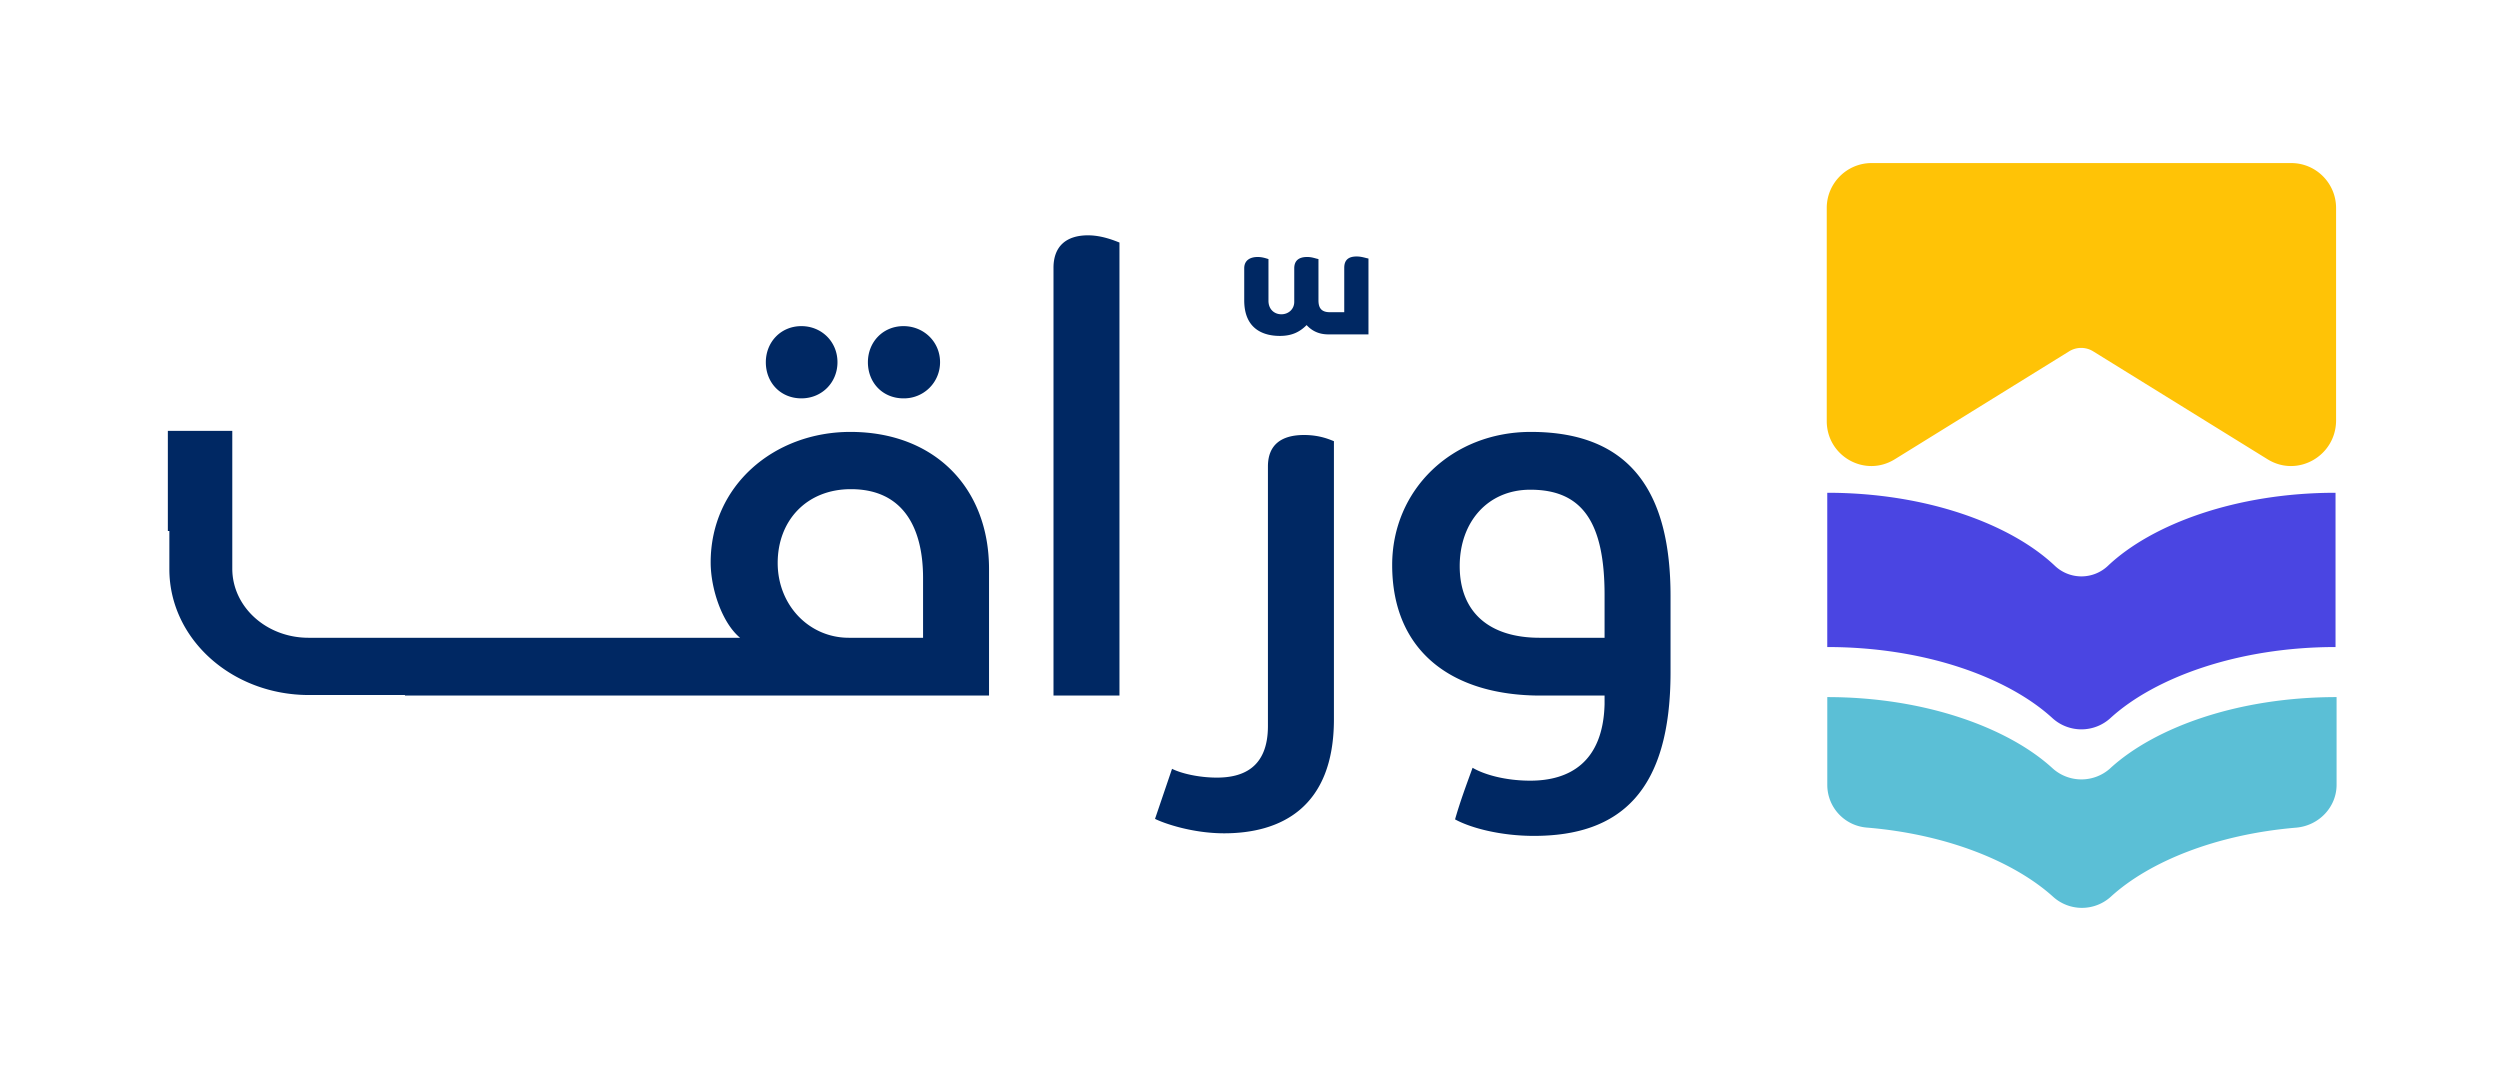 <svg xmlns="http://www.w3.org/2000/svg" width="93" height="40" fill="none"><path fill="#FFC306" d="m84.352 17.084-6.482-4.012a.848.848 0 0 0-.902 0l-6.481 4.012c-1.113.69-2.532-.115-2.532-1.42V7.736c0-.92.748-1.67 1.669-1.67h15.61c.92 0 1.668.75 1.668 1.67v7.928c-.02 1.305-1.438 2.11-2.55 1.42Z"/><path fill="#4A45E2" d="M78.426 21.038a1.435 1.435 0 0 1-1.995 0c-1.63-1.536-4.755-2.707-8.457-2.707v5.739c3.644 0 6.712 1.133 8.361 2.63a1.6 1.6 0 0 0 2.187 0c1.649-1.497 4.736-2.63 8.36-2.63v-5.739c-3.7 0-6.826 1.171-8.456 2.707Z"/><path fill="#5BBFD6" d="M78.522 28.562a1.6 1.6 0 0 1-2.187 0c-1.649-1.497-4.736-2.63-8.36-2.63v3.263c0 .845.651 1.536 1.495 1.593 2.972.25 5.446 1.267 6.885 2.553a1.6 1.6 0 0 0 2.186 0c1.419-1.286 3.893-2.303 6.884-2.553.844-.077 1.496-.768 1.496-1.593v-3.263c-3.682 0-6.75 1.133-8.4 2.63Z"/><path fill="#002863" d="M33.61 14.819a1.34 1.34 0 0 0 1.36-1.344c0-.767-.613-1.343-1.36-1.343-.768 0-1.324.595-1.324 1.343 0 .768.556 1.344 1.323 1.344ZM29.812 14.819c.767 0 1.342-.595 1.342-1.344 0-.767-.594-1.343-1.342-1.343-.767 0-1.323.595-1.323 1.343 0 .768.556 1.344 1.323 1.344ZM31.634 16.067c-2.838 0-5.197 1.996-5.197 4.855 0 .98.422 2.246 1.093 2.803H11.479c-1.573 0-2.838-1.152-2.838-2.572v-5.125H6.244v3.724H6.3v1.42c0 2.591 2.32 4.683 5.197 4.683h3.567v.02H36.792v-4.703c0-3.052-2.051-5.105-5.158-5.105Zm2.704 7.658h-2.762c-1.476 0-2.646-1.21-2.646-2.783 0-1.574 1.074-2.745 2.723-2.745 1.975 0 2.685 1.478 2.685 3.301v2.227ZM39.19 9.963v15.912h2.454V9.022c-.153-.057-.633-.268-1.17-.268-.805 0-1.284.403-1.284 1.209ZM47.167 17.352v9.655c0 1.574-.959 1.92-1.898 1.92-.672 0-1.324-.154-1.669-.327l-.633 1.862c.346.173 1.4.537 2.57.537 2.09 0 4.085-.94 4.085-4.241V16.412c-.154-.058-.518-.23-1.112-.23-.844 0-1.343.364-1.343 1.17ZM56.947 16.067c-2.934 0-5.158 2.15-5.158 4.951 0 3.225 2.243 4.857 5.523 4.857h2.378v.326c-.058 2.169-1.324 2.84-2.762 2.84-.94 0-1.726-.23-2.148-.48-.23.634-.46 1.248-.652 1.92.595.326 1.707.614 2.934.614 3.203 0 5.082-1.65 5.082-6.084v-2.84c0-3.801-1.438-6.104-5.197-6.104Zm2.743 7.658h-2.417c-1.84 0-2.972-.921-2.972-2.668 0-1.631 1.035-2.84 2.627-2.84 1.918 0 2.762 1.19 2.762 3.915v1.593ZM50.907 12.439h-1.496c-.326 0-.594-.115-.805-.346-.25.25-.537.403-.997.403-.499 0-1.324-.172-1.324-1.324v-1.19c0-.307.23-.422.5-.422.19 0 .325.057.402.077v1.554c0 .307.21.5.48.5.268 0 .479-.193.479-.461V9.982c0-.288.172-.422.48-.422.19 0 .306.057.421.077v1.535c0 .269.096.442.422.442h.537V9.963c0-.288.153-.422.46-.422.192 0 .326.057.441.076v2.822Z"/></svg>
